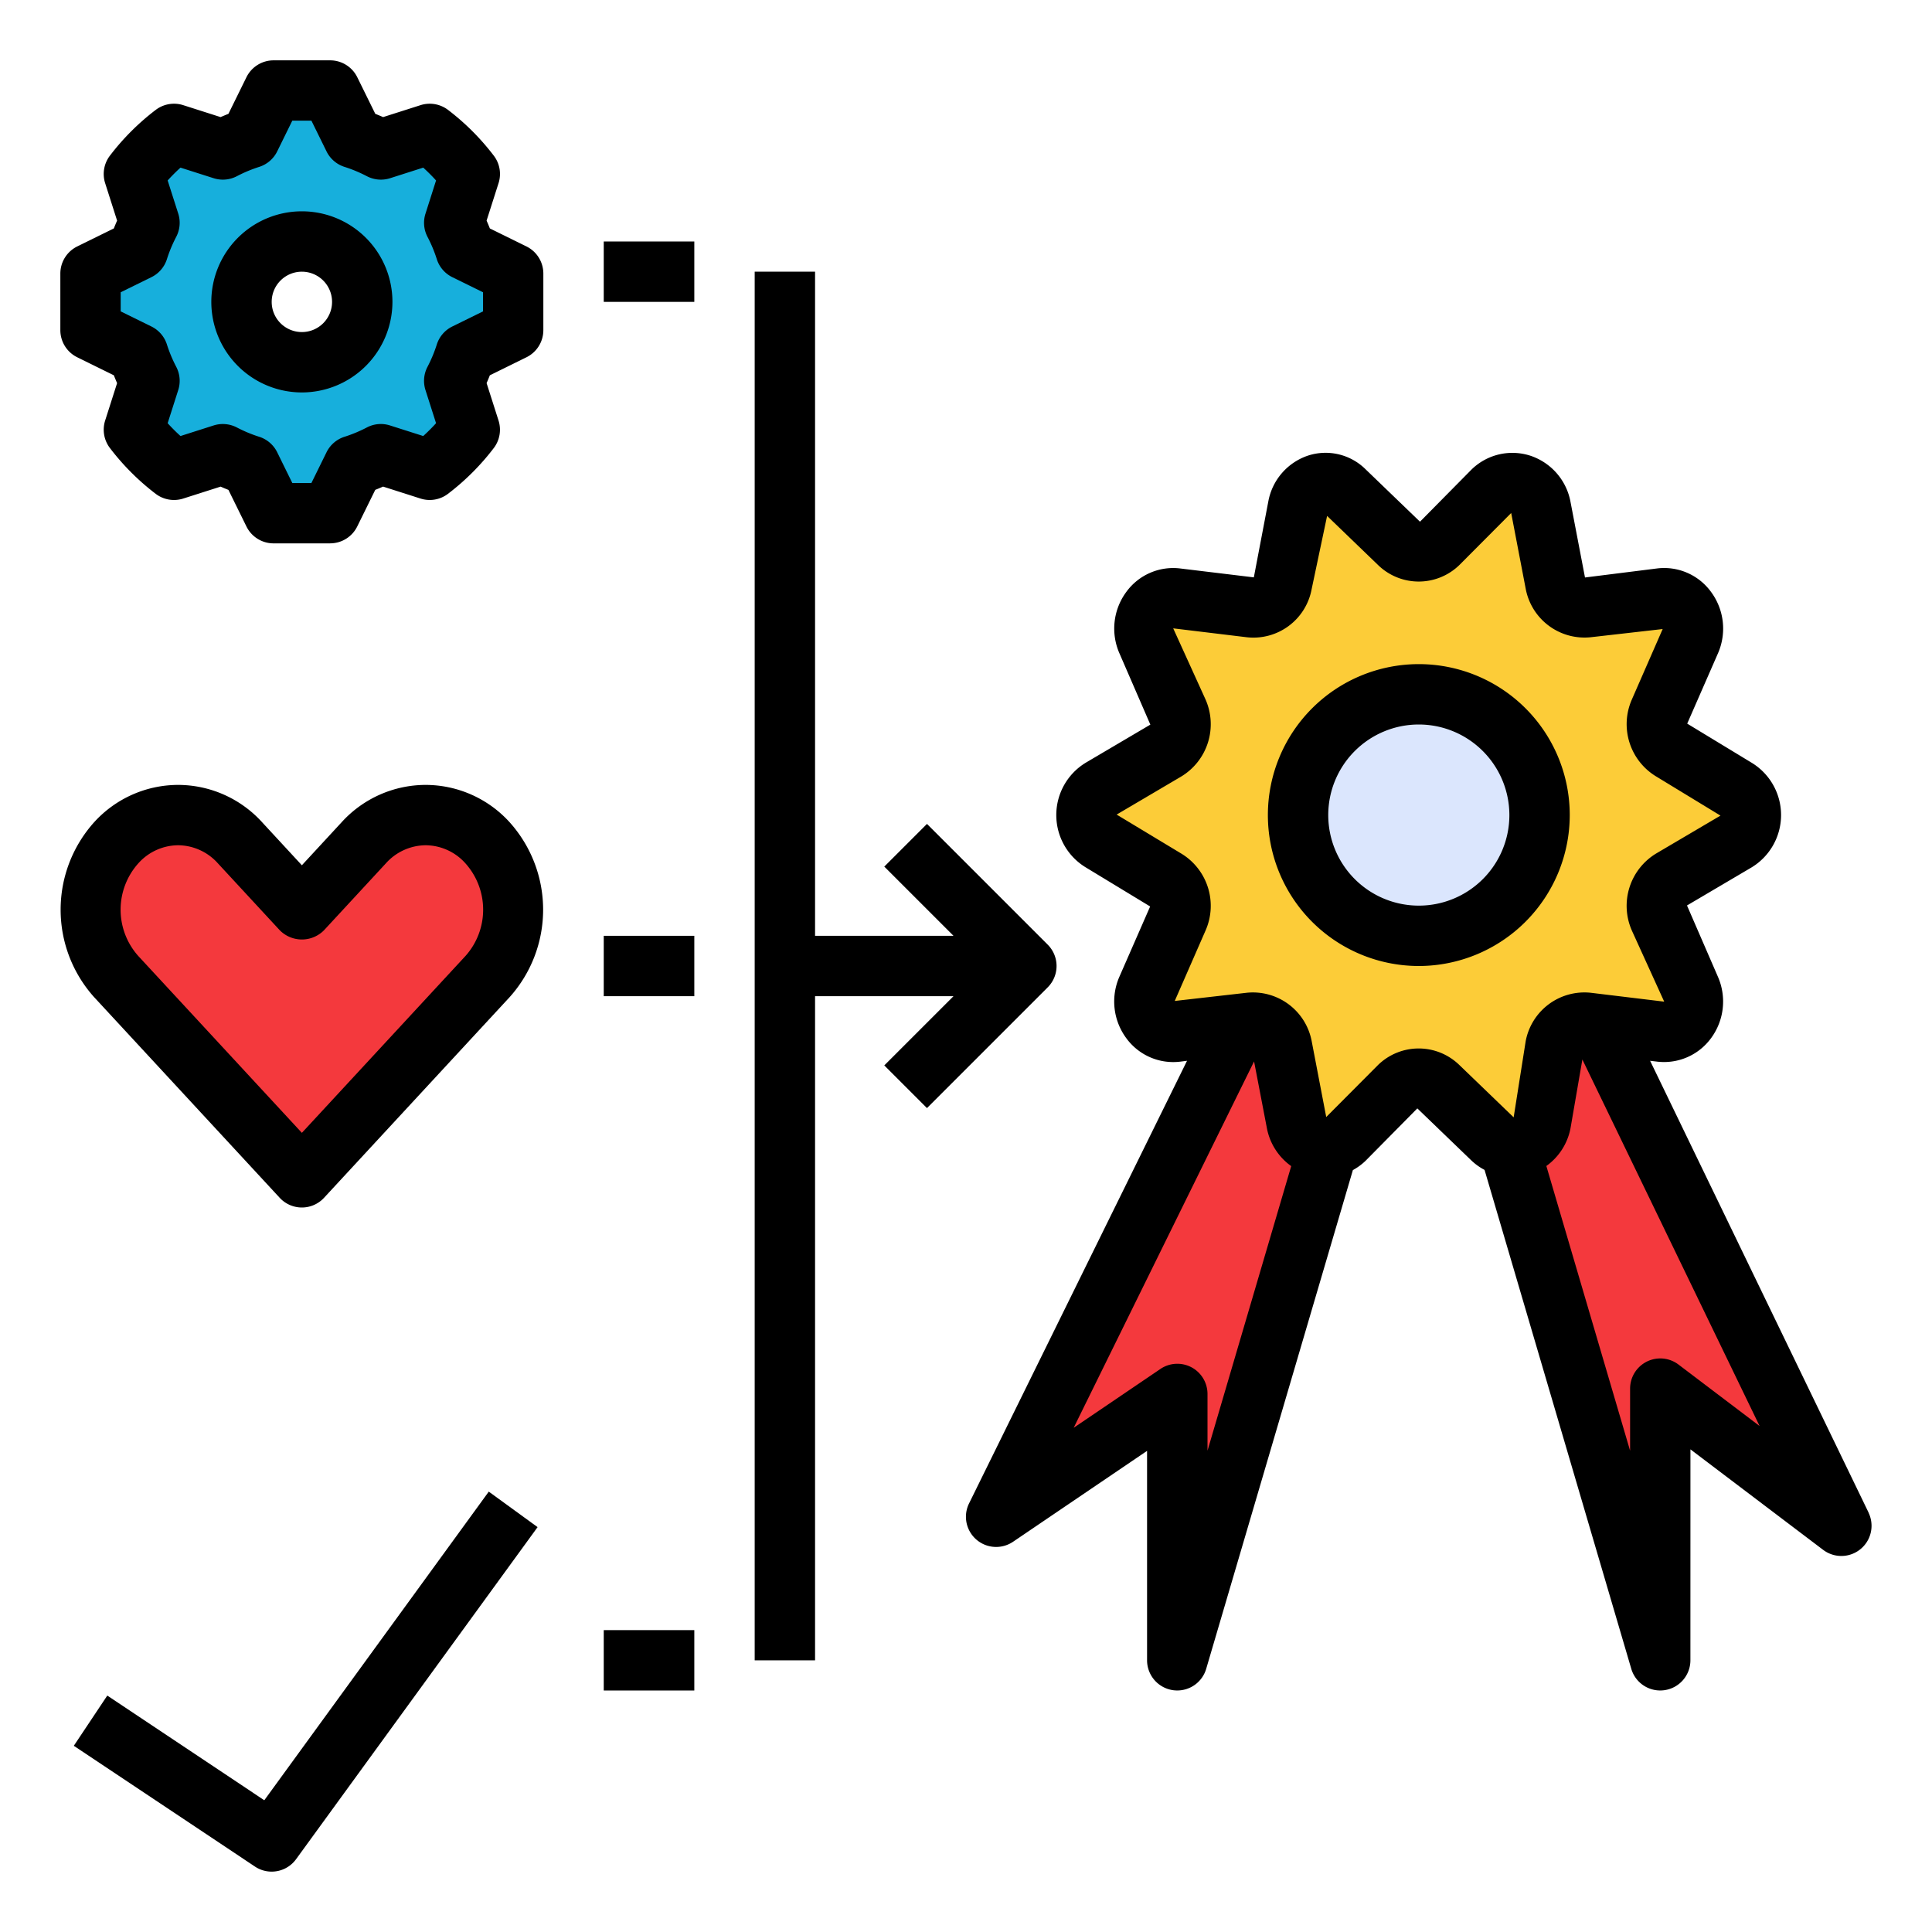 <?xml version="1.0"?>
<svg xmlns="http://www.w3.org/2000/svg" viewBox="0 0 64 64" width="512" height="512"><path d="m41 34-8 16.246 6-4.069v8.823l5-17" fill="#f4393d"/><path d="m50 38 4.999 16.999.001-8.999 6 4.544-8-16.544" fill="#f4393d"/><path d="m57.511 27.876-2.134 1.258a1.029 1.029 0 0 0 -.402 1.295l1.019 2.33a.998.998 0 0 1 -.985 1.417l-2.433-.296a.967.967 0 0 0 -1.053.801l-.482 2.51a.949.949 0 0 1 -1.593.542l-1.801-1.735a.93.93 0 0 0 -1.302 0l-1.801 1.735a.949.949 0 0 1 -1.593-.542l-.482-2.51a.967.967 0 0 0 -1.053-.801l-2.433.296a.998.998 0 0 1 -.985-1.417l1.019-2.33a1.029 1.029 0 0 0 -.402-1.295l-2.134-1.258a1.029 1.029 0 0 1 0-1.752l2.134-1.258a1.029 1.029 0 0 0 .402-1.295l-1.019-2.33a.998.998 0 0 1 .985-1.417l2.433.296a.967.967 0 0 0 1.053-.801l.527-2.51a.914.914 0 0 1 1.548-.542l1.801 1.735a.93.93 0 0 0 1.302 0l1.801-1.735a.949.949 0 0 1 1.593.542l.482 2.51a.967.967 0 0 0 1.053.801l2.433-.296a.998.998 0 0 1 .985 1.417l-1.019 2.33a1.029 1.029 0 0 0 .402 1.295l2.134 1.258a1.029 1.029 0 0 1 0 1.752z" fill="#fccc38"/><path d="m16.93 10.938a7.025 7.025 0 0 0 .07-.938 7.024 7.024 0 0 0 -.07-.938l-1.507-.777a5.65 5.65 0 0 0 -.377-.902l.517-1.619a7.03 7.03 0 0 0 -1.328-1.328l-1.619.517a5.647 5.647 0 0 0 -.902-.377l-.777-1.507a7.015 7.015 0 0 0 -.938-.07 7.014 7.014 0 0 0 -.938.07l-.777 1.507a5.646 5.646 0 0 0 -.902.377l-1.619-.517a7.029 7.029 0 0 0 -1.328 1.328l.517 1.619a5.644 5.644 0 0 0 -.377.902l-1.507.777a7.024 7.024 0 0 0 -.07.938 7.024 7.024 0 0 0 .07.938l1.507.777a5.64 5.64 0 0 0 .377.902l-.517 1.619a7.028 7.028 0 0 0 1.328 1.328l1.619-.517a5.648 5.648 0 0 0 .902.377l.777 1.507a7.025 7.025 0 0 0 .938.07 7.024 7.024 0 0 0 .938-.07l.777-1.507a5.649 5.649 0 0 0 .902-.377l1.619.517a7.026 7.026 0 0 0 1.328-1.328l-.517-1.619a5.649 5.649 0 0 0 .377-.902zm-6.93 1.062a2 2 0 1 1 2-2 2 2 0 0 1 -2 2z" fill="#17afdc"/><path d="m10 13a3 3 0 1 1 3-3 3.003 3.003 0 0 1 -3 3zm0-4a1 1 0 1 0 1 1 1.001 1.001 0 0 0 -1-1z"/><path d="m16.151 27.918a2.748 2.748 0 0 0 -4.1 0l-2.05 2.216-2.05-2.216a2.748 2.748 0 0 0 -4.1 0 3.317 3.317 0 0 0 0 4.433l6.151 6.649 6.151-6.649a3.317 3.317 0 0 0 0-4.433z" fill="#f4393d"/><circle cx="47" cy="27" fill="#dbe6fd" r="4"/><path d="m10.938 18h-1.877a1.002 1.002 0 0 1 -.897-.559l-.597-1.213c-.087-.034-.173-.07-.259-.108l-1.241.396a1.003 1.003 0 0 1 -.909-.157 8.011 8.011 0 0 1 -1.518-1.519 1.002 1.002 0 0 1 -.157-.909l.396-1.24c-.038-.086-.074-.173-.108-.259l-1.213-.597a1.002 1.002 0 0 1 -.559-.897v-1.877a1.002 1.002 0 0 1 .559-.897l1.213-.597c.034-.087.07-.173.108-.259l-.396-1.241a1.001 1.001 0 0 1 .157-.909 8.011 8.011 0 0 1 1.519-1.518 1.001 1.001 0 0 1 .909-.157l1.24.396c.086-.038.173-.074.259-.108l.597-1.213a1.002 1.002 0 0 1 .897-.559h1.877a1.002 1.002 0 0 1 .897.559l.597 1.213c.087.034.173.07.259.108l1.241-.396a1.003 1.003 0 0 1 .909.157 8.011 8.011 0 0 1 1.518 1.519.998.998 0 0 1 .156.909l-.396 1.24c.038.086.074.172.108.259l1.213.597a1.002 1.002 0 0 1 .559.897v1.877a1.002 1.002 0 0 1 -.559.897l-1.213.597c-.034.087-.07.173-.108.259l.396 1.241a1.001 1.001 0 0 1 -.157.909 8.011 8.011 0 0 1 -1.519 1.518.998.998 0 0 1 -.909.156l-1.24-.396c-.086.038-.172.074-.259.108l-.597 1.213a1.002 1.002 0 0 1 -.897.559zm-1.255-2h.633l.501-1.019a1.003 1.003 0 0 1 .598-.513 4.613 4.613 0 0 0 .742-.31.995.995 0 0 1 .764-.064l1.099.35c.148-.134.29-.276.425-.425l-.351-1.099a1.003 1.003 0 0 1 .065-.764 4.613 4.613 0 0 0 .31-.742 1.003 1.003 0 0 1 .513-.598l1.019-.501v-.633l-1.019-.501a1.003 1.003 0 0 1 -.513-.598 4.613 4.613 0 0 0 -.31-.742.998.998 0 0 1 -.064-.764l.35-1.099c-.134-.148-.276-.29-.425-.425l-1.099.351a1.004 1.004 0 0 1 -.764-.065 4.613 4.613 0 0 0 -.742-.31 1.003 1.003 0 0 1 -.598-.513l-.501-1.019h-.633l-.501 1.019a1.003 1.003 0 0 1 -.598.513 4.646 4.646 0 0 0 -.739.309 1.005 1.005 0 0 1 -.766.066l-1.1-.351c-.148.134-.29.276-.425.425l.351 1.099a1.003 1.003 0 0 1 -.065.764 4.613 4.613 0 0 0 -.31.742 1.003 1.003 0 0 1 -.513.598l-1.019.501v.633l1.019.501a1.003 1.003 0 0 1 .513.598 4.646 4.646 0 0 0 .309.739 1.004 1.004 0 0 1 .066.766l-.351 1.1c.134.148.276.29.425.425l1.099-.351a1.009 1.009 0 0 1 .764.065 4.613 4.613 0 0 0 .742.31 1.003 1.003 0 0 1 .598.513z"/><path d="m10 40a1 1 0 0 1 -.734-.321l-6.15-6.649a4.337 4.337 0 0 1 0-5.79 3.765 3.765 0 0 1 2.783-1.239h.001a3.768 3.768 0 0 1 2.784 1.238l1.316 1.424 1.315-1.423a3.769 3.769 0 0 1 2.785-1.239h.001a3.765 3.765 0 0 1 2.783 1.239 4.337 4.337 0 0 1 -.001 5.791l-6.149 6.648a1 1 0 0 1 -.734.321zm-4.101-12a1.785 1.785 0 0 0 -1.315.597 2.302 2.302 0 0 0 -.001 3.074l5.417 5.856 5.416-5.855a2.302 2.302 0 0 0 0-3.075 1.785 1.785 0 0 0 -1.315-.597 1.787 1.787 0 0 0 -1.317.598l-2.049 2.216a1.03 1.03 0 0 1 -1.469 0l-2.05-2.217a1.786 1.786 0 0 0 -1.316-.597z"/><path d="m8.999 62a.997.997 0 0 1 -.554-.168l-6-4 1.109-1.664 5.201 3.468 7.436-10.224 1.617 1.176-8 11a.999.999 0 0 1 -.81.412z"/><path d="m20 31h3v2h-3z"/><path d="m34.707 31.293-4-4-1.414 1.414 2.293 2.293h-4.586v-22h-2v46h2v-22h4.586l-2.293 2.293 1.414 1.414 4-4a1.0 1 0 0 0 0-1.414z"/><path d="m47 32a5 5 0 1 1 5-5 5.006 5.006 0 0 1 -5 5zm0-8a3 3 0 1 0 3 3 3.003 3.003 0 0 0 -3-3z"/><path d="m61.9 50.108-7.238-14.968.226.027a1.929 1.929 0 0 0 1.791-.774 2.044 2.044 0 0 0 .23-2.035l-1.025-2.363 2.134-1.258a2.028 2.028 0 0 0 0-3.475l-2.127-1.291 1.019-2.329a2.043 2.043 0 0 0 -.23-2.035 1.921 1.921 0 0 0 -1.791-.776l-2.384.299-.481-2.51a1.99 1.99 0 0 0 -1.344-1.529 1.935 1.935 0 0 0 -1.927.456l-1.714 1.735-1.802-1.736a1.881 1.881 0 0 0 -1.894-.458 1.975 1.975 0 0 0 -1.327 1.516l-.481 2.522-2.432-.294a1.919 1.919 0 0 0 -1.791.774 2.041 2.041 0 0 0 -.23 2.035l1.025 2.363-2.134 1.258a2.028 2.028 0 0 0 0 3.475l2.127 1.291-1.019 2.328a2.043 2.043 0 0 0 .229 2.035 1.924 1.924 0 0 0 1.792.777l.22-.028-7.221 14.663a1 1 0 0 0 1.459 1.269l4.438-3.01v6.937a1.001 1.001 0 0 0 .857.99 1.013 1.013 0 0 0 .144.01.998.998 0 0 0 .958-.718l4.859-16.52a1.969 1.969 0 0 0 .421-.309l1.714-1.735 1.802 1.736a1.94 1.94 0 0 0 .425.302l4.86 16.526a.998.998 0 0 0 .958.718 1.014 1.014 0 0 0 .144-.01 1.001 1.001 0 0 0 .857-.99l.001-6.987 4.396 3.329a1.0 1 0 0 0 1.504-1.232zm-22.432-4.815a.998.998 0 0 0 -1.03.057l-2.871 1.947 5.976-12.136.426 2.219a2.002 2.002 0 0 0 .804 1.249l-2.773 9.427v-1.879a1.001 1.001 0 0 0 -.531-.884zm8.872-10.016a1.93 1.93 0 0 0 -2.689.001l-1.718 1.725-.481-2.51a1.982 1.982 0 0 0 -2.156-1.606l-2.381.271 1.019-2.33a2.024 2.024 0 0 0 -.81-2.557l-2.134-1.287 2.135-1.258a2.025 2.025 0 0 0 .809-2.557l-1.07-2.354 2.432.294a1.962 1.962 0 0 0 2.153-1.588l.513-2.431 1.69 1.629a1.931 1.931 0 0 0 2.69 0l1.718-1.725.481 2.51a1.982 1.982 0 0 0 2.156 1.605l2.381-.271-1.019 2.33a2.024 2.024 0 0 0 .81 2.557l2.124 1.293-2.125 1.252a2.026 2.026 0 0 0 -.81 2.557l1.071 2.354-2.432-.294a1.98 1.98 0 0 0 -2.157 1.605l-.398 2.521zm7.263 9.926a1.0 1 0 0 0 -1.604.797v2.057l-2.774-9.432a2.002 2.002 0 0 0 .799-1.244l.394-2.284 5.871 12.142z"/><path d="m20 8h3v2h-3z"/><path d="m20 54h3v2h-3z"/></svg>
